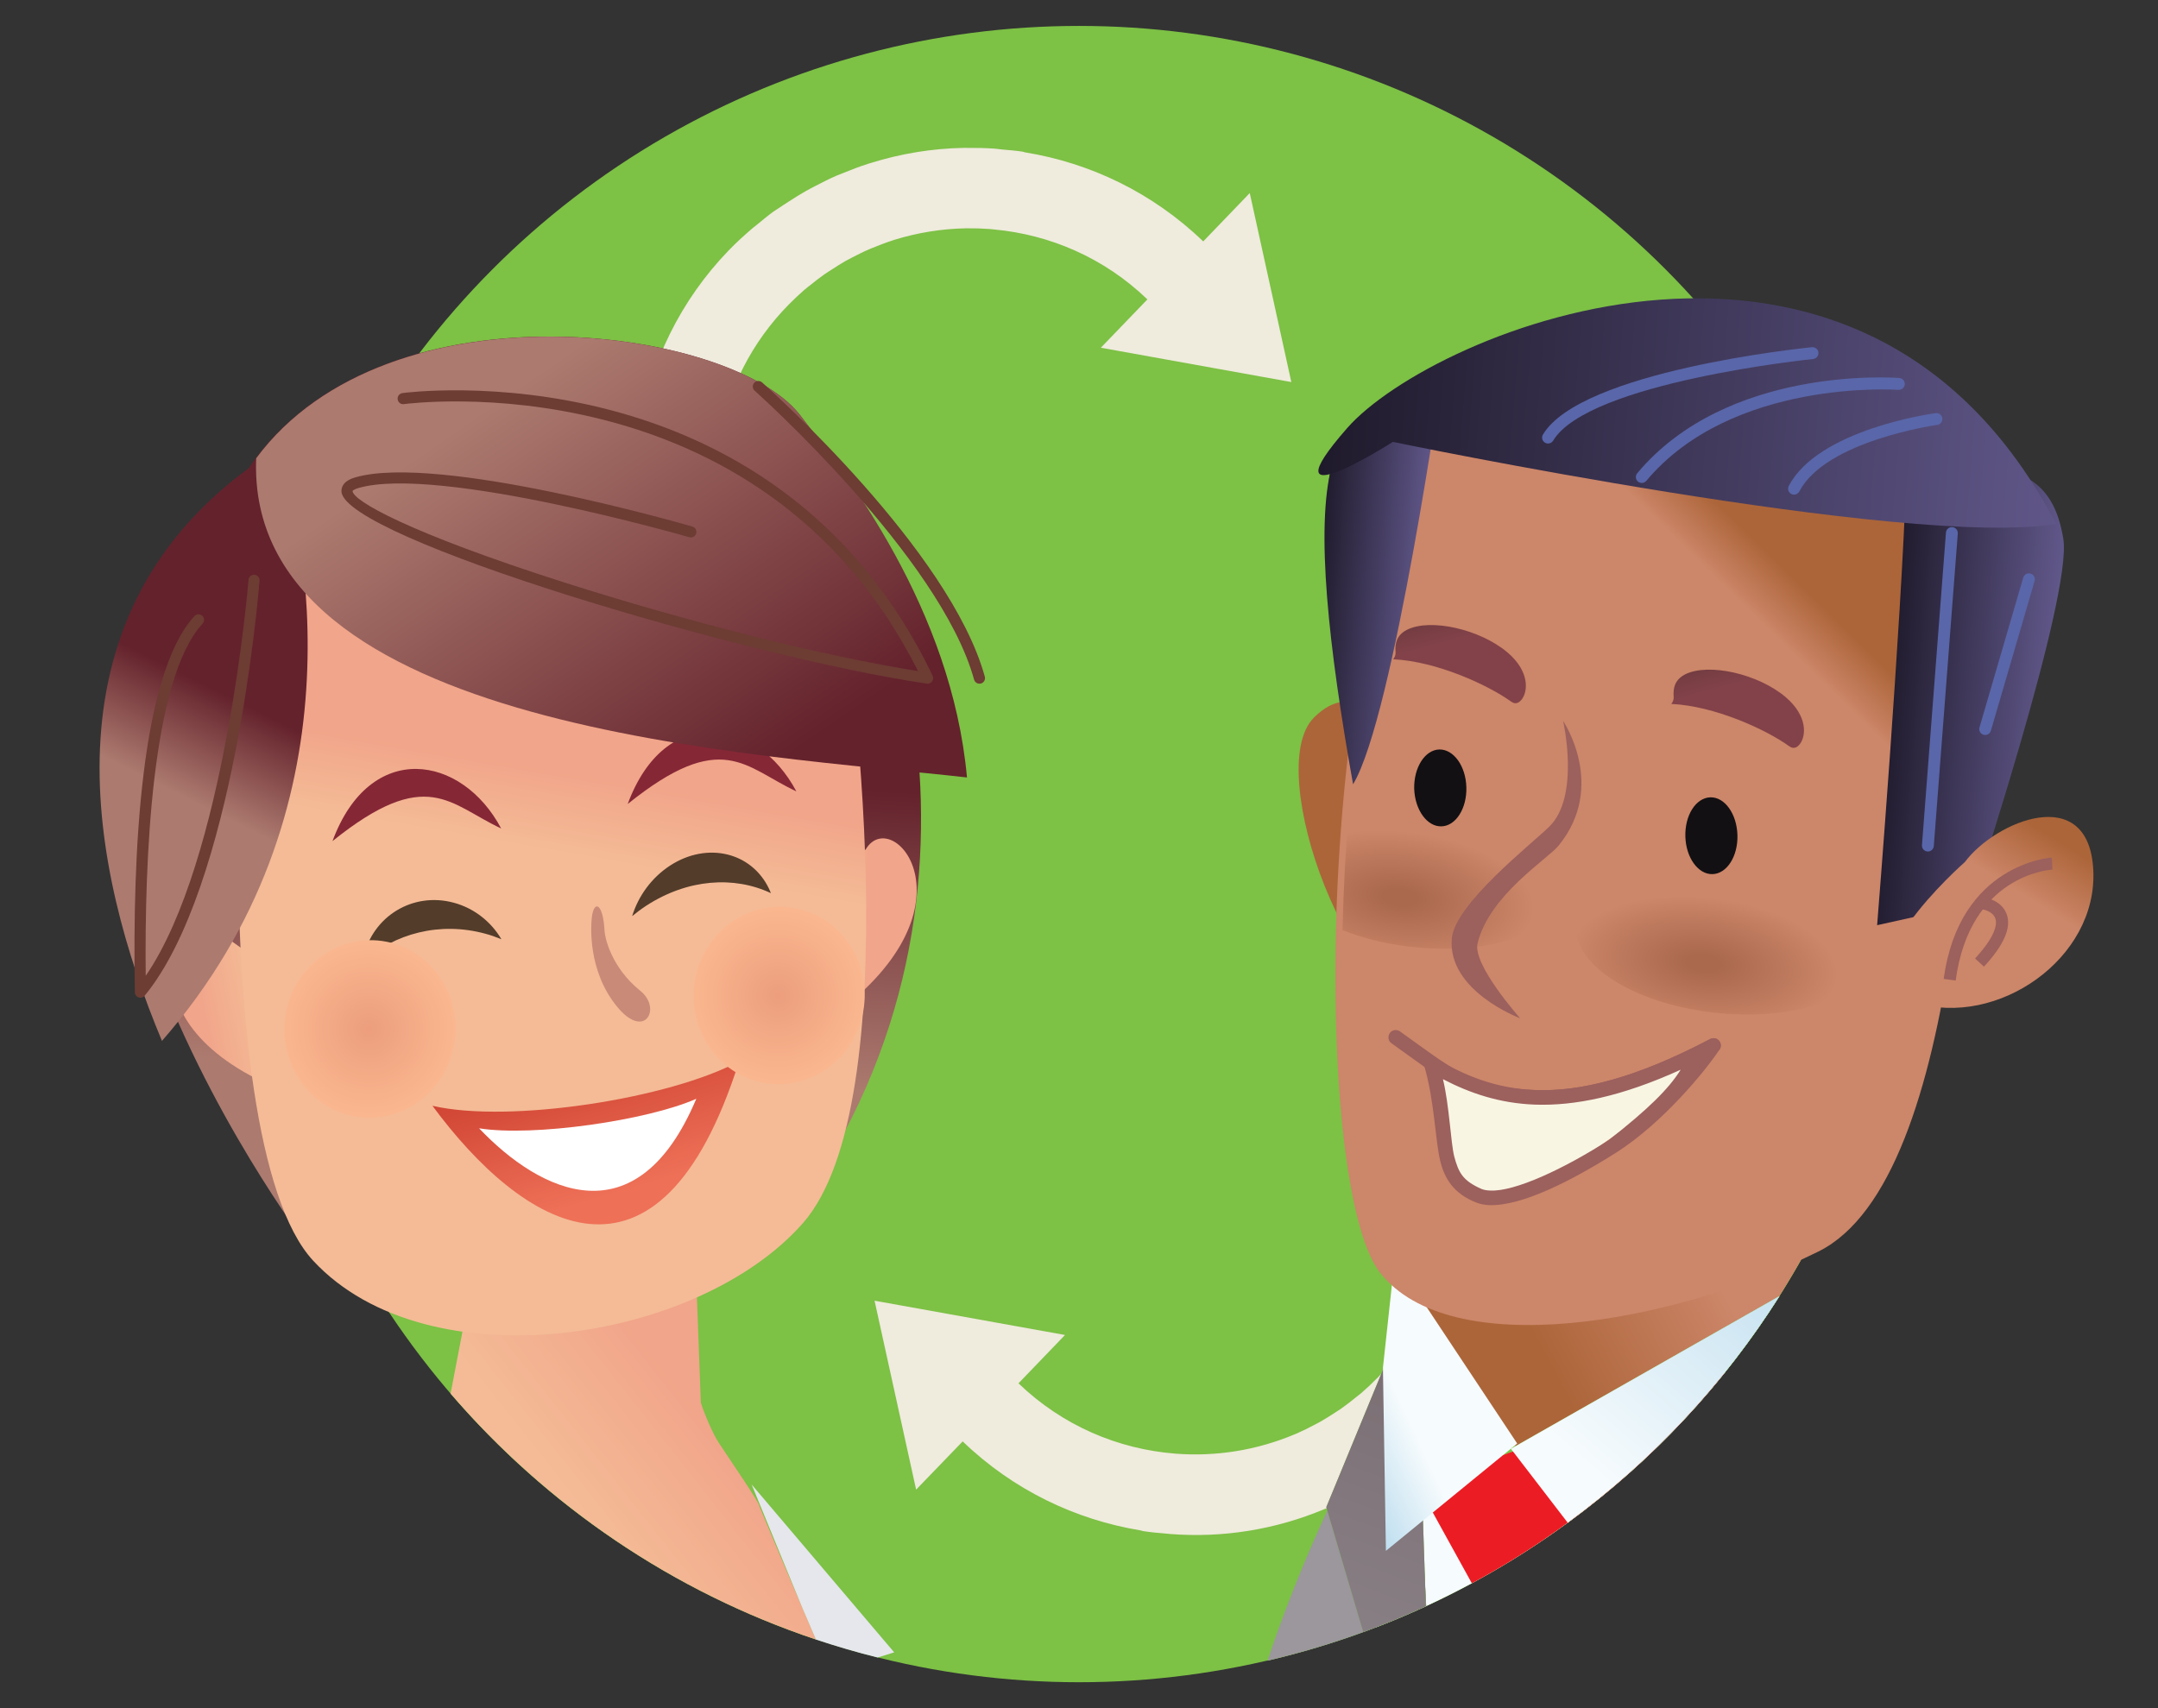 <svg xmlns="http://www.w3.org/2000/svg" version="1.1" id="Layer_1" x="0px" y="0px" width="288px" height="228px" viewBox="0 0 288 228" enable-background="new 0 0 288 228" xml:space="preserve"><rect x="0" y="0" width="288" height="228" fill="#333333" stroke="none"/><rect fill="none" width="288" height="228"/><g id="ART_1_"><circle fill="#7DC145" cx="144" cy="114" r="110.541"/><path fill="#EFEBDD" d="M128.477 192.396c6.766 6.511 15.069 10.447 23.703 11.873 0.143 0.029 0.264 0.08 0.402 0.104 1.064 0.166 2.121 0.25 3.182 0.34 0.121 0.014 0.248 0.033 0.375 0.041 7.119 0.557 14.148-0.604 20.641-3.332 0.18-0.072 0.357-0.143 0.537-0.213 1.027-0.453 2.033-0.951 3.021-1.477 0.354-0.187 0.719-0.355 1.072-0.562 0.847-0.476 1.66-0.996 2.479-1.522 0.443-0.289 0.904-0.574 1.351-0.887 0.217-0.154 0.442-0.281 0.655-0.433 0.582-0.424 1.108-0.899 1.672-1.347 0.387-0.313 0.769-0.604 1.147-0.924 0.907-0.781 1.755-1.604 2.591-2.44 0.148-0.154 0.316-0.281 0.463-0.437 0.026-0.026 0.053-0.062 0.067-0.092 6.304-6.557 10.476-14.836 11.912-24.016 0.462-2.934-1.542-5.682-4.472-6.146 -2.933-0.457-5.686 1.547-6.146 4.479 -1.11 7.094-4.36 13.479-9.284 18.492 -0.705 0.721-1.434 1.406-2.182 2.055 -0.232 0.191-0.479 0.377-0.715 0.564 -0.631 0.52-1.271 1.014-1.928 1.477 -0.293 0.207-0.6 0.393-0.891 0.586 -0.662 0.434-1.337 0.857-2.027 1.246 -0.217 0.117-0.441 0.229-0.668 0.35 -0.801 0.43-1.61 0.83-2.438 1.189 -0.088 0.035-0.18 0.068-0.26 0.104 -5.023 2.111-10.458 2.977-15.825 2.566 -0.026 0.002-0.067-0.008-0.103-0.01 -7.574-0.603-14.997-3.715-20.883-9.381l6.209-6.453 -25.418-4.576 5.547 25.219L128.477 192.396z"/><path fill="#EFEBDD" d="M95.918 59.208c1.117-7.143 4.418-13.572 9.396-18.609 0.662-0.665 1.342-1.307 2.031-1.908 0.287-0.247 0.592-0.475 0.889-0.708 0.57-0.457 1.14-0.91 1.73-1.325 0.357-0.254 0.736-0.486 1.104-0.72 0.599-0.39 1.191-0.771 1.802-1.117 0.298-0.165 0.599-0.312 0.899-0.474 0.729-0.374 1.463-0.749 2.207-1.068 0.172-0.076 0.34-0.138 0.513-0.21 0.89-0.362 1.792-0.707 2.694-0.998 0.047-0.019 0.086-0.03 0.127-0.046 3.104-0.963 6.318-1.484 9.547-1.55 0.054 0.002 0.107 0.004 0.166-0.001 0.998-0.014 2.007 0.018 3.016 0.091 0.214 0.017 0.432 0.045 0.646 0.065 7.42 0.688 14.672 3.772 20.442 9.332l-6.211 6.451 25.421 4.582 -5.547-25.227 -6.211 6.453c-6.788-6.534-15.111-10.475-23.773-11.885 -0.117-0.029-0.223-0.071-0.342-0.096 -0.89-0.141-1.779-0.197-2.664-0.281 -0.337-0.035-0.666-0.086-1-0.115 -1.283-0.094-2.555-0.114-3.826-0.104 -0.127 0-0.244-0.003-0.361-0.003 -4.237 0.08-8.405 0.767-12.411 2.019 -0.11 0.031-0.22 0.06-0.327 0.098 -1.148 0.368-2.273 0.797-3.393 1.258 -0.271 0.111-0.56 0.217-0.84 0.332 -0.938 0.41-1.856 0.872-2.767 1.348 -0.438 0.227-0.87 0.447-1.296 0.686 -0.777 0.436-1.534 0.923-2.298 1.413 -0.501 0.329-1.013 0.644-1.511 0.993 -0.203 0.14-0.42 0.255-0.615 0.406 -0.682 0.494-1.32 1.037-1.969 1.567 -0.237 0.196-0.477 0.368-0.707 0.562 -1.145 0.978-2.246 1.979-3.278 3.055 -6.312 6.555-10.462 14.88-11.897 24.068 -0.459 2.931 1.541 5.682 4.474 6.142C92.713 64.142 95.461 62.136 95.918 59.208"/><path fill="#7DC145" d="M230.166 183.232c2.284-2.84 4.412-5.807 6.411-8.864l-32.879 18.702L230.166 183.232z"/><linearGradient id="SVGID_1_" gradientUnits="userSpaceOnUse" x1="-389.667" y1="-649.922" x2="-412.164" y2="-636.942" gradientTransform="matrix(-0.997 -0.076 0.017 -1.002 -166.786 -491.191)"><stop offset="0" stop-color="#AC6539"/><stop offset="1" stop-color="#CC8669"/></linearGradient><polygon fill="url(#SVGID_1_)" points="201.741,194.186 203.699,193.07 202.555,193.495  "/><path fill="#7DC145" d="M248.965 140.952c0.555-1.457-10.93-2.272-10.562-3.849 -0.131-1.983-12.312-2.992-12.549-4.938l-40.33-4.205c-0.529 9.935 0.275 26.465 1.416 41.988l15.623 23.541 -0.008 0.006 1.145-0.425 32.879-18.702c2.411-3.688 4.607-7.525 6.572-11.504C244.893 155.618 246.434 147.593 248.965 140.952z"/><linearGradient id="SVGID_2_" gradientUnits="userSpaceOnUse" x1="-373.512" y1="-621.906" x2="-396.013" y2="-608.925" gradientTransform="matrix(-0.997 -0.076 0.017 -1.002 -166.786 -491.191)"><stop offset="0" stop-color="#AC6539"/><stop offset="1" stop-color="#CC8669"/></linearGradient><path fill="url(#SVGID_2_)" d="M248.965 140.952c0.555-1.457-10.93-2.272-10.562-3.849 -0.131-1.983-12.312-2.992-12.549-4.938l-40.33-4.205c-0.529 9.935 0.275 26.465 1.416 41.988l15.623 23.541 -0.008 0.006 1.145-0.425 32.879-18.702c2.411-3.688 4.607-7.525 6.572-11.504C244.893 155.618 246.434 147.593 248.965 140.952z"/><path fill="#7DC145" d="M237.484 173.003l-35.836 20.386 7.572 9.858C220.432 195.04 230.039 184.773 237.484 173.003z"/><linearGradient id="SVGID_3_" gradientUnits="userSpaceOnUse" x1="-389.335" y1="-655.365" x2="-431.966" y2="-600.711" gradientTransform="matrix(-0.997 -0.076 0.017 -1.002 -166.786 -491.191)"><stop offset="0.011" stop-color="#F6FBFD"/><stop offset="1" stop-color="#9CCCE6"/></linearGradient><path fill="url(#SVGID_3_)" d="M237.484 173.003l-35.836 20.386 7.572 9.858C220.432 195.04 230.039 184.773 237.484 173.003z"/><path fill="#7DC145" d="M237.484 173.003l-35.836 20.386 7.572 9.858C220.432 195.04 230.039 184.773 237.484 173.003z"/><path fill="#7DC145" d="M230.253 183.126l-33.231 12.478 -12.061-10.146c-0.375 5.362-1.316 10.656-1.543 16.185 -0.21 5.168 0.26 10.395 0.219 15.571C202.061 210.132 218.107 198.264 230.253 183.126z"/><linearGradient id="SVGID_4_" gradientUnits="userSpaceOnUse" x1="-363.565" y1="-681.167" x2="-350.538" y2="-701.791" gradientTransform="matrix(-0.997 -0.076 0.017 -1.002 -166.786 -491.191)"><stop offset="0.011" stop-color="#F6FBFD"/><stop offset="1" stop-color="#9CCCE6"/></linearGradient><path fill="url(#SVGID_4_)" d="M230.253 183.126l-33.231 12.478 -12.061-10.146c-0.375 5.362-1.316 10.656-1.543 16.185 -0.21 5.168 0.26 10.395 0.219 15.571C202.061 210.132 218.107 198.264 230.253 183.126z"/><path fill="#EC1C24" d="M230.166 183.232l-29.543 10.979 -15.424-3.232 11.229 20.354C209.475 204.292 220.939 194.702 230.166 183.232z"/><path fill="#7DC145" d="M188.469 180.622c0 0-11.423 17.342-19.306 41.038 7.368-1.717 14.452-4.174 21.173-7.28L188.469 180.622z"/><linearGradient id="SVGID_5_" gradientUnits="userSpaceOnUse" x1="-284.36" y1="-687.883" x2="-321.042" y2="-675.922" gradientTransform="matrix(-0.997 -0.076 0.017 -1.002 -166.786 -491.191)"><stop offset="0.045" stop-color="#776A6F"/><stop offset="1" stop-color="#9B979C"/></linearGradient><path fill="url(#SVGID_5_)" d="M188.469 180.622c0 0-11.423 17.342-19.306 41.038 7.368-1.717 14.452-4.174 21.173-7.28L188.469 180.622z"/><path fill="#7DC145" d="M188.87 172.396l-11.865 28.772 4.931 16.688c2.842-1.039 5.629-2.195 8.356-3.457L188.87 172.396z"/><linearGradient id="SVGID_6_" gradientUnits="userSpaceOnUse" x1="-374.287" y1="-631.094" x2="-344.949" y2="-731.521" gradientTransform="matrix(-0.997 -0.076 0.017 -1.002 -166.786 -491.191)"><stop offset="0.045" stop-color="#776A6F"/><stop offset="1" stop-color="#9B979C"/></linearGradient><path fill="url(#SVGID_6_)" d="M188.87 172.396l-11.865 28.772 4.931 16.688c2.842-1.039 5.629-2.195 8.356-3.457L188.87 172.396z"/><linearGradient id="SVGID_7_" gradientUnits="userSpaceOnUse" x1="-365.972" y1="-649.03" x2="-350.795" y2="-656.619" gradientTransform="matrix(-0.997 -0.076 0.017 -1.002 -166.786 -491.191)"><stop offset="0.011" stop-color="#F6FBFD"/><stop offset="1" stop-color="#9CCCE6"/></linearGradient><polygon fill="url(#SVGID_7_)" points="184.562,182.559 186.133,168.046 202.482,192.68 184.958,207.005   "/><path fill="#9C605D" d="M270.477 116.925c0.347 0.203 0.473 0.64 0.283 0.978 -0.191 0.337-0.613 0.442-0.963 0.229 -1.186-0.713-6.744 3.939-12.154 10.184 -0.236 0.277-0.688 0.308-0.986 0.023 -0.312-0.271-0.35-0.724-0.102-1.014C259.066 124.425 267.512 115.111 270.477 116.925z"/><path fill="#9C605D" d="M266.857 124.141c0.324 0.221 0.437 0.666 0.229 0.983 -0.201 0.319-0.635 0.392-0.975 0.176 -0.133-0.088-3.369-2.211-5.709 0.357 -0.271 0.274-0.723 0.276-1.021 0 -0.293-0.269-0.315-0.724-0.057-1.007C261.848 121.909 265.35 123.118 266.857 124.141z"/><linearGradient id="SVGID_8_" gradientUnits="userSpaceOnUse" x1="-900.263" y1="1013.849" x2="-919.941" y2="1060.703" gradientTransform="matrix(-0.997 -0.08 0.08 -0.997 -634.433 743.28)"><stop offset="0" stop-color="#AC6539"/><stop offset="1" stop-color="#CC8669"/></linearGradient><path fill="url(#SVGID_8_)" d="M175.329 95.815c6.911-6.979 12.308 4.748 14.662 10.568 0 0 2.05 4.238 3.853 9.42 -0.396 6.342-0.978 12.727-1.711 18.908 -0.066 0.014-0.132 0.033-0.193 0.039C180.574 135.714 168.417 102.769 175.329 95.815z"/><linearGradient id="SVGID_9_" gradientUnits="userSpaceOnUse" x1="-791.978" y1="722.187" x2="-767.752" y2="722.187" gradientTransform="matrix(-0.997 -0.08 0.08 -0.997 -647.532 742.226)"><stop offset="0.006" stop-color="#8C6A63"/><stop offset="1" stop-color="#56433E"/></linearGradient><path fill="url(#SVGID_9_)" d="M190.342 115.829c0 0 15.387-39.193 9.418-58.478 -14.568-5.87-19.543-2.513-22.017 4.806 -2.474 7.319 4.417 50.174 4.417 50.174L190.342 115.829z"/><linearGradient id="SVGID_10_" gradientUnits="userSpaceOnUse" x1="-1177.773" y1="727.956" x2="-1182.46" y2="722.333" gradientTransform="matrix(0.997 0.08 0.08 -0.997 1361.565 903.162)"><stop offset="0" stop-color="#AC6539"/><stop offset="1" stop-color="#CC8669"/></linearGradient><path fill="url(#SVGID_10_)" d="M264.146 75.691c-0.946 23.44-1.877 81.646-21.463 91.358 -19.586 9.695-49.147 14.842-58.521 2.801 -9.369-12.047-8.648-90.958 9.27-114.896C211.338 31.019 264.146 75.691 264.146 75.691z"/><linearGradient id="SVGID_11_" gradientUnits="userSpaceOnUse" x1="-1170.97" y1="718.938" x2="-1149.186" y2="718.938" gradientTransform="matrix(0.997 0.08 0.08 -0.997 1361.565 903.162)"><stop offset="0" stop-color="#1F1A2B"/><stop offset="1" stop-color="#605789"/></linearGradient><path fill="url(#SVGID_11_)" d="M250.516 123.491c0 0 3.233-40.166 3.883-59.857 15.322-3.463 19.692 0.648 20.961 8.267 1.27 7.636-12.397 48.833-12.397 48.833L250.516 123.491z"/><linearGradient id="SVGID_12_" gradientUnits="userSpaceOnUse" x1="-1247.897" y1="729.159" x2="-1233.756" y2="729.159" gradientTransform="matrix(0.997 0.08 0.08 -0.997 1361.565 903.162)"><stop offset="0" stop-color="#1F1A2B"/><stop offset="1" stop-color="#605789"/></linearGradient><path fill="url(#SVGID_12_)" d="M192.566 49.245c0 0-6.565 46.479-11.99 55.438 -3.238-18.119-5.057-34.251-2.832-42.526C179.975 53.874 192.566 49.245 192.566 49.245z"/><linearGradient id="SVGID_13_" gradientUnits="userSpaceOnUse" x1="15852.801" y1="2763.037" x2="15858.09" y2="2781.551" gradientTransform="matrix(-1 -0.007 0.007 -1 16065.649 2965.328)"><stop offset="0.006" stop-color="#834249"/><stop offset="1" stop-color="#23201F"/></linearGradient><path fill="url(#SVGID_13_)" d="M223.049 93.96c0.167-0.23 0.312-0.502 0.315-0.819 0.012-0.054 0.008-0.104-0.005-0.152 -0.006-0.139-0.017-0.308-0.012-0.444 0.012-1.199 0.498-1.979 1.516-2.518 3.132-1.598 9.8-0.085 13.464 3.039 2.948 2.532 2.714 5.178 1.874 6.256 -0.656 0.83-1.223 0.413-1.41 0.289C235.678 97.362 228.814 94.226 223.049 93.96z"/><linearGradient id="SVGID_14_" gradientUnits="userSpaceOnUse" x1="15889.957" y1="2768.743" x2="15895.244" y2="2787.251" gradientTransform="matrix(-1 -0.007 0.007 -1 16065.649 2965.328)"><stop offset="0.006" stop-color="#834249"/><stop offset="1" stop-color="#23201F"/></linearGradient><path fill="url(#SVGID_14_)" d="M185.93 87.999c0.172-0.234 0.314-0.5 0.318-0.814 0.01-0.047 0.005-0.105-0.003-0.154 -0.013-0.146-0.019-0.3-0.017-0.449 0.015-1.188 0.498-1.979 1.517-2.506 3.138-1.598 9.798-0.093 13.466 3.031 2.952 2.532 2.712 5.178 1.87 6.26 -0.653 0.824-1.214 0.414-1.406 0.285C198.562 91.409 191.705 88.268 185.93 87.999z"/><linearGradient id="SVGID_15_" gradientUnits="userSpaceOnUse" x1="-430.318" y1="726.095" x2="-425.866" y2="718.663" gradientTransform="matrix(-1 -0.018 0.018 -1 -169.814 829.846)"><stop offset="0" stop-color="#AC6539"/><stop offset="1" stop-color="#CC8669"/></linearGradient><path fill="url(#SVGID_15_)" d="M262.232 115.057c4.033-5.427 16.563-10.728 17.134 1.104 0.569 11.822-12.813 21.038-23.772 17.674C244.622 130.486 262.232 115.057 262.232 115.057z"/><path fill="#9C605D" d="M229.137 140.398c0.477-0.241 0.658-0.846 0.404-1.311l0 0c-0.254-0.484-0.834-0.652-1.316-0.4l0 0c-10.006 5.271-17.399 7.043-23.365 6.812l0 0c-8.607-0.342-11.227-3.006-18.031-7.834l0 0c-0.439-0.312-1.049-0.205-1.355 0.229l0 0c-0.309 0.457-0.203 1.061 0.23 1.356l0 0c6.745 4.783 9.763 7.812 19.076 8.188l0 0C211.219 147.691 218.958 145.771 229.137 140.398L229.137 140.398z"/><path fill="#F8F5E3" d="M191.031 142.079c8.797 5.194 18.82 7.396 37.643-2.535 -3.639 5.625-25.15 22.619-31.316 20.051C191.895 157.325 193.719 151.193 191.031 142.079z"/><path fill="#9C605D" d="M215.807 153.773c-6.18 3.914-12.717 7.207-17.02 7.086l0 0c-0.637-0.026-1.252-0.133-1.809-0.362l0 0c-2.968-1.179-4.246-3.203-4.805-5.707l0 0c-0.601-2.5-0.761-7.963-2.074-12.442l0 0c-0.117-0.373 0.023-0.787 0.336-1.033l0 0c0.31-0.25 0.754-0.275 1.09-0.072l0 0c3.996 2.369 8.172 4.047 13.332 4.254l0 0c5.975 0.236 13.36-1.531 23.367-6.805l0 0c0.392-0.195 0.868-0.135 1.17 0.201l0 0c0.301 0.321 0.342 0.809 0.102 1.172l0 0C227.581 142.979 221.962 149.809 215.807 153.773L215.807 153.773zM214.76 152.136c5.16-4.084 7.896-6.721 9.539-9.354l0 0c-7.857 3.574-14.138 4.861-19.521 4.658l0 0c-4.674-0.183-8.605-1.519-12.207-3.394l0 0c0.85 3.488 1.037 8.422 1.5 10.291l0 0c0.596 2.238 1.166 3.263 3.65 4.365l0 0c0.288 0.118 0.678 0.196 1.141 0.209l0 0C202.132 159.098 208.779 155.991 214.76 152.136L214.76 152.136z"/><radialGradient id="SVGID_16_" cx="11568.352" cy="-396.989" r="19.524" gradientTransform="matrix(-1.208 -0.146 0.102 -0.591 14242.443 1582.903)" gradientUnits="userSpaceOnUse"><stop offset="0.096" stop-color="#AA684D"/><stop offset="0.756" stop-color="#CC8669"/></radialGradient><path fill="url(#SVGID_16_)" d="M210.424 123.15c-0.91 5.295 7.145 10.668 17.995 11.974 10.854 1.324 20.388-1.912 21.31-7.229 0.912-5.301-7.14-10.678-18-11.994C220.879 114.602 211.341 117.841 210.424 123.15z"/><radialGradient id="SVGID_17_" cx="11602.428" cy="-390.538" r="19.534" gradientTransform="matrix(-1.208 -0.146 0.102 -0.591 14242.443 1582.903)" gradientUnits="userSpaceOnUse"><stop offset="0.096" stop-color="#AA684D"/><stop offset="0.756" stop-color="#CC8669"/></radialGradient><path fill="url(#SVGID_17_)" d="M191.223 107.106c10.855 1.322 18.904 6.691 17.998 11.996 -0.92 5.312-10.455 8.56-21.312 7.229 -3.229-0.39-6.163-1.17-8.74-2.17 0.124-5.49 0.427-11.123 0.918-16.757C183.373 106.771 187.206 106.624 191.223 107.106z"/><path fill="#121013" d="M195.695 105.062c0.087 2.835-1.404 5.19-3.321 5.237 -1.914 0.063-3.543-2.186-3.64-5.018 -0.063-2.832 1.425-5.179 3.341-5.242C193.994 99.997 195.611 102.236 195.695 105.062z"/><path fill="#121013" d="M231.872 111.458c0.087 2.828-1.403 5.168-3.325 5.219 -1.91 0.058-3.544-2.188-3.624-5.016 -0.083-2.855 1.412-5.174 3.331-5.236C230.174 106.37 231.788 108.626 231.872 111.458z"/><linearGradient id="SVGID_18_" gradientUnits="userSpaceOnUse" x1="-228.785" y1="-512.339" x2="-327.475" y2="-512.714" gradientTransform="matrix(-0.997 -0.076 0.076 -0.997 -11.917 -478.744)"><stop offset="0" stop-color="#1F1A2B"/><stop offset="1" stop-color="#605789"/></linearGradient><path fill="url(#SVGID_18_)" d="M179.798 57.13c11.384-12.978 68.63-36.979 94.589 12.799 -19.646 3.341-88.498-10.946-88.498-10.946S168.415 70.105 179.798 57.13z"/><path fill="#9C605D" d="M208.607 96.227c0 0 5.873 8.665-0.584 16.623 -1.5 1.849-9.248 6.601-10.832 13.058 -0.699 2.861 5.685 10.008 5.685 10.008s-9.717-3.623-9.124-10.641c0.389-4.601 10.618-12.587 13.018-14.941C210.917 106.259 208.607 96.227 208.607 96.227z"/><path fill="#5966A9" d="M206.538 59.2c0.29 0.021 0.582-0.117 0.741-0.384 4.677-7.795 34.394-10.866 34.691-10.896 0.438-0.045 0.754-0.434 0.711-0.867 -0.043-0.438-0.438-0.756-0.867-0.711 -1.256 0.127-30.812 3.187-35.896 11.658 -0.227 0.377-0.104 0.862 0.271 1.088C206.3 59.154 206.418 59.19 206.538 59.2z"/><path fill="#5966A9" d="M219.044 64.464c0.248 0.019 0.499-0.078 0.67-0.282 11.438-13.668 33.418-12.164 33.638-12.147 0.438 0.033 0.818-0.293 0.854-0.73 0.034-0.436-0.294-0.816-0.729-0.85 -0.936-0.072-23.006-1.592-34.978 12.711 -0.278 0.336-0.233 0.836 0.103 1.117C218.729 64.392 218.887 64.45 219.044 64.464z"/><path fill="#5966A9" d="M239.368 66.022c0.306 0.023 0.61-0.134 0.764-0.424 3.55-6.792 18.259-8.861 18.407-8.883 0.434-0.059 0.738-0.457 0.68-0.891 -0.06-0.436-0.457-0.736-0.892-0.681 -0.64 0.087-15.673 2.2-19.601 9.72 -0.203 0.389-0.056 0.866 0.334 1.069C239.16 65.986 239.264 66.016 239.368 66.022z"/><path fill="#5966A9" d="M257.23 113.657c0.437 0.032 0.814-0.294 0.851-0.73l3.201-41.713c0.032-0.438-0.293-0.818-0.729-0.853 -0.438-0.032-0.818 0.293-0.852 0.729l-3.201 41.713C256.465 113.241 256.792 113.622 257.23 113.657z"/><path fill="#5966A9" d="M264.879 98.105c0.365 0.026 0.715-0.202 0.82-0.569l5.838-19.994c0.123-0.42-0.118-0.859-0.538-0.981 -0.417-0.121-0.86 0.118-0.983 0.539l-5.838 19.993c-0.121 0.421 0.118 0.861 0.539 0.982C264.771 98.091 264.825 98.102 264.879 98.105z"/><path fill="#9C605D" d="M260.996 130.88c1.898-14.051 12.468-14.78 12.918-14.805l-0.08-1.607c-0.123 0.006-12.35 0.783-14.432 16.197L260.996 130.88z"/><path fill="#9C605D" d="M264.775 129.027c2.67-2.901 3.666-5.184 3.041-6.971 -0.659-1.887-2.866-2.25-2.959-2.266l-0.25 1.59 0.125-0.795 -0.129 0.795c0.015 0.002 1.359 0.238 1.693 1.213 0.227 0.652 0.173 2.215-2.709 5.344L264.775 129.027z"/><linearGradient id="SVGID_19_" gradientUnits="userSpaceOnUse" x1="-389.335" y1="-655.365" x2="-431.966" y2="-600.711" gradientTransform="matrix(-0.997 -0.076 0.017 -1.002 -166.786 -491.191)"><stop offset="0.011" stop-color="#F6FBFD"/><stop offset="1" stop-color="#9CCCE6"/></linearGradient><path fill="url(#SVGID_19_)" d="M237.484 173.003l-35.836 20.386 7.572 9.858C220.432 195.04 230.039 184.773 237.484 173.003z"/><path fill="#7DC145" d="M95.947 192.62c-0.775-1.183-1.857-3.652-2.414-5.382l-0.846-22.643 -29.573 5.844 -2.979 15.566c12.854 14.957 29.639 26.436 48.754 32.834 -2.258-5.246-4.881-11.406-7.565-17.85C101.484 200.777 97.594 195.124 95.947 192.62z"/><linearGradient id="SVGID_20_" gradientUnits="userSpaceOnUse" x1="-176.477" y1="-623.622" x2="-192.626" y2="-636.37" gradientTransform="matrix(1 0 0 -1 270 -434.921)"><stop offset="0" stop-color="#F1A58A"/><stop offset="1" stop-color="#F4BB96"/></linearGradient><path fill="url(#SVGID_20_)" d="M95.947 192.62c-0.775-1.183-1.857-3.652-2.414-5.382l-0.846-22.643 -29.573 5.844 -2.979 15.566c12.854 14.957 29.639 26.436 48.754 32.834 -2.258-5.246-4.881-11.406-7.565-17.85C101.484 200.777 97.594 195.124 95.947 192.62z"/><linearGradient id="SVGID_21_" gradientUnits="userSpaceOnUse" x1="-10375.627" y1="-177.579" x2="-10382.61" y2="-216.861" gradientTransform="matrix(0.992 -0.125 -0.07 -0.999 10351.682 -1371.305)"><stop offset="0" stop-color="#64222C"/><stop offset="1" stop-color="#AC7A6F"/></linearGradient><path fill="url(#SVGID_21_)" d="M106.652 55.261c11.24 14.08 30.338 63.177-0.352 106.185 -60.748 8.508-65.332 4.731-65.332 4.731s-53.453-70.332-7.757-103.668C50.091 37.143 97.184 43.401 106.652 55.261z"/><linearGradient id="SVGID_22_" gradientUnits="userSpaceOnUse" x1="-9884.105" y1="-594.71" x2="-9891.673" y2="-594.335" gradientTransform="matrix(0.995 -0.055 -0.001 -1.005 9949.811 -1015.926)"><stop offset="0" stop-color="#F1A58A"/><stop offset="1" stop-color="#F4BB96"/></linearGradient><path fill="url(#SVGID_22_)" d="M115.561 113.335c3.646-6.039 15.726 8.082-5.223 22.858 -20.947 14.779-9.872-6.479-9.872-6.479L115.561 113.335z"/><linearGradient id="SVGID_23_" gradientUnits="userSpaceOnUse" x1="1728.654" y1="212.269" x2="1721.088" y2="212.644" gradientTransform="matrix(-0.985 0.194 -0.139 -0.988 1759.853 12.948)"><stop offset="0" stop-color="#F1A58A"/><stop offset="1" stop-color="#F4BB96"/></linearGradient><path fill="url(#SVGID_23_)" d="M28.969 124.223c-4.422-5.025-14.332 11.856 8.299 21.155 22.631 9.304 8.803-8.826 8.803-8.826L28.969 124.223z"/><linearGradient id="SVGID_24_" gradientUnits="userSpaceOnUse" x1="-9701.528" y1="-228.188" x2="-9704.558" y2="-238.286" gradientTransform="matrix(0.992 -0.123 -0.068 -0.999 9688.253 -1317.369)"><stop offset="0" stop-color="#F1A58A"/><stop offset="1" stop-color="#F4BB96"/></linearGradient><path fill="url(#SVGID_24_)" d="M111.225 74.239c2.894 12.87 9.998 73.053-4.08 89.034 -14.071 15.984-50.078 21.445-65.338 5.015 -15.261-16.435-9.838-100.545-5.17-106.209C41.307 56.411 111.225 74.239 111.225 74.239z"/><path fill="#862736" d="M44.373 112.269c5.018-13.566 17.283-11.559 22.509-1.688C60.012 107.389 56.993 102.124 44.373 112.269z"/><path fill="#862736" d="M83.771 107.315c5.016-13.564 17.283-11.559 22.506-1.688C99.408 102.436 96.389 97.169 83.771 107.315z"/><path fill="#533C2A" d="M66.918 125.368c-0.697-0.287-1.411-0.541-2.131-0.734 -6.086-1.664-12.156-0.043-16.389 3.791 0.029-0.213 0.057-0.399 0.104-0.623 1.211-5.512 6.612-8.791 12.059-7.309C63.314 121.239 65.541 123.042 66.918 125.368z"/><path fill="#533C2A" d="M84.365 122.282c0.607-0.502 1.246-0.978 1.896-1.4 5.518-3.58 11.713-3.983 16.623-1.666 -0.076-0.19-0.144-0.362-0.24-0.562 -2.338-4.922-8.258-6.326-13.195-3.133C86.956 117.139 85.193 119.595 84.365 122.282z"/><path fill="#C98A78" d="M78.992 122.396c-0.153 1.224-0.532 7.119 3.266 11.857 3.78 4.73 6.092 0.324 3.223-1.977 -4.021-3.23-4.766-7.303-4.797-7.978C80.49 120.466 79.262 120.143 78.992 122.396z"/><linearGradient id="SVGID_25_" gradientUnits="userSpaceOnUse" x1="-6235.244" y1="-1624.308" x2="-6239.246" y2="-1602.592" gradientTransform="matrix(0.993 -0.109 -0.055 -1.001 6186.969 -2146.894)"><stop offset="0.006" stop-color="#EE7057"/><stop offset="1" stop-color="#CA3C2C"/></linearGradient><path fill="url(#SVGID_25_)" d="M98.643 141.646c-9.162 4.976-30.621 8.345-40.93 5.953C69.547 163.643 87.902 175.57 98.643 141.646z"/><path fill="#FFFFFF" d="M92.924 146.667c-6.525 2.885-21.734 5.092-28.986 3.938C72.145 159.239 84.999 165.486 92.924 146.667z"/><linearGradient id="SVGID_26_" gradientUnits="userSpaceOnUse" x1="-10413.511" y1="-163.876" x2="-10421.279" y2="-175.961" gradientTransform="matrix(0.992 -0.125 -0.07 -0.999 10351.682 -1371.305)"><stop offset="0" stop-color="#64222C"/><stop offset="1" stop-color="#AC7A6F"/></linearGradient><path fill="url(#SVGID_26_)" d="M36.837 57.995c-1.319 1.381-2.539 2.877-3.625 4.516C5.223 82.925 12.09 116.208 21.616 138.938 48.448 108.185 41.04 71.734 36.837 57.995z"/><linearGradient id="SVGID_27_" gradientUnits="userSpaceOnUse" x1="-10348.674" y1="-183.423" x2="-10378.021" y2="-128.183" gradientTransform="matrix(0.992 -0.125 -0.07 -0.999 10351.682 -1371.305)"><stop offset="0" stop-color="#64222C"/><stop offset="1" stop-color="#AC7A6F"/></linearGradient><path fill="url(#SVGID_27_)" d="M34.189 61.169c-1.469 36.444 67.496 39.494 94.861 42.605 -2.047-22.505-16.104-40.628-22.398-48.514C97.355 43.622 51.824 37.396 34.189 61.169z"/><path fill="#6D3C33" d="M123.855 91.255c0.215-0.016 0.414-0.125 0.545-0.301 0.162-0.221 0.189-0.513 0.072-0.759 -21.23-44.284-70.279-37.797-70.773-37.726 -0.404 0.059-0.686 0.436-0.626 0.84 0.057 0.406 0.424 0.693 0.837 0.631 0.479-0.064 47.529-6.264 68.604 35.63 -12.254-1.929-30.554-6.504-47.199-11.821 -20.812-6.646-28.303-10.953-28.262-12.226l0 0c0.004 0 0.129-0.196 0.827-0.396 10.687-3.033 43.781 6.483 44.115 6.582 0.39 0.117 0.806-0.11 0.917-0.504 0.113-0.393-0.109-0.806-0.506-0.92 -1.375-0.397-33.84-9.73-44.932-6.582 -1.646 0.465-1.941 1.301-1.901 1.92 0.407 6.164 53.899 22.086 78.125 25.627C123.751 91.257 123.803 91.259 123.855 91.255z"/><path fill="#6D3C33" d="M18.789 133.173c0.199-0.014 0.391-0.108 0.521-0.271 11.953-14.563 15.196-53.729 15.33-55.387 0.032-0.407-0.272-0.763-0.681-0.798 -0.403-0.035-0.767 0.273-0.797 0.682 -0.03 0.389-3.097 37.398-13.715 52.85 -0.159-15.252 0.737-39.543 7.592-47.011 0.274-0.299 0.257-0.77-0.043-1.043 -0.304-0.278-0.774-0.259-1.049 0.041 -7.164 7.8-8.277 31.611-7.951 50.209 0.005 0.312 0.204 0.589 0.496 0.688C18.59 133.165 18.691 133.18 18.789 133.173z"/><path fill="#6D3C33" d="M130.766 91.257c0.049-0.004 0.099-0.014 0.146-0.023 0.395-0.109 0.627-0.52 0.518-0.914 -4.637-16.833-28.703-38.369-29.727-39.277 -0.307-0.271-0.775-0.246-1.047 0.061 -0.272 0.307-0.244 0.773 0.062 1.048 0.245 0.22 24.762 22.151 29.281 38.563C130.096 91.06 130.42 91.28 130.766 91.257z"/><path fill="#E5E7EC" d="M100.309 198.146l6.752 16.431c0.629 1.475 1.242 2.901 1.828 4.266 2.699 0.902 5.445 1.704 8.233 2.399l2.214-0.688L100.309 198.146z"/><radialGradient id="SVGID_28_" cx="1351.664" cy="-527.75" r="11.639" gradientTransform="matrix(0.996 0.086 0.086 -0.996 -1197.031 -509)" gradientUnits="userSpaceOnUse"><stop offset="0" stop-color="#EC9E7D"/><stop offset="1" stop-color="#FAB78F"/></radialGradient><path fill="url(#SVGID_28_)" d="M115.357 133.852c-0.543 6.516-6.1 11.368-12.385 10.819 -6.293-0.53-10.938-6.256-10.377-12.78 0.572-6.513 6.111-11.355 12.412-10.826C111.284 121.593 115.934 127.331 115.357 133.852z"/><radialGradient id="SVGID_29_" cx="1297.634" cy="-536.887" r="11.644" gradientTransform="matrix(0.996 0.086 0.086 -0.996 -1197.031 -509)" gradientUnits="userSpaceOnUse"><stop offset="0" stop-color="#EC9E7D"/><stop offset="1" stop-color="#FAB78F"/></radialGradient><path fill="url(#SVGID_29_)" d="M60.753 138.327c-0.551 6.522-6.104 11.368-12.399 10.836 -6.283-0.549-10.935-6.277-10.369-12.789 0.574-6.515 6.119-11.367 12.416-10.84C56.673 126.075 61.335 131.8 60.753 138.327z"/></g></svg>
